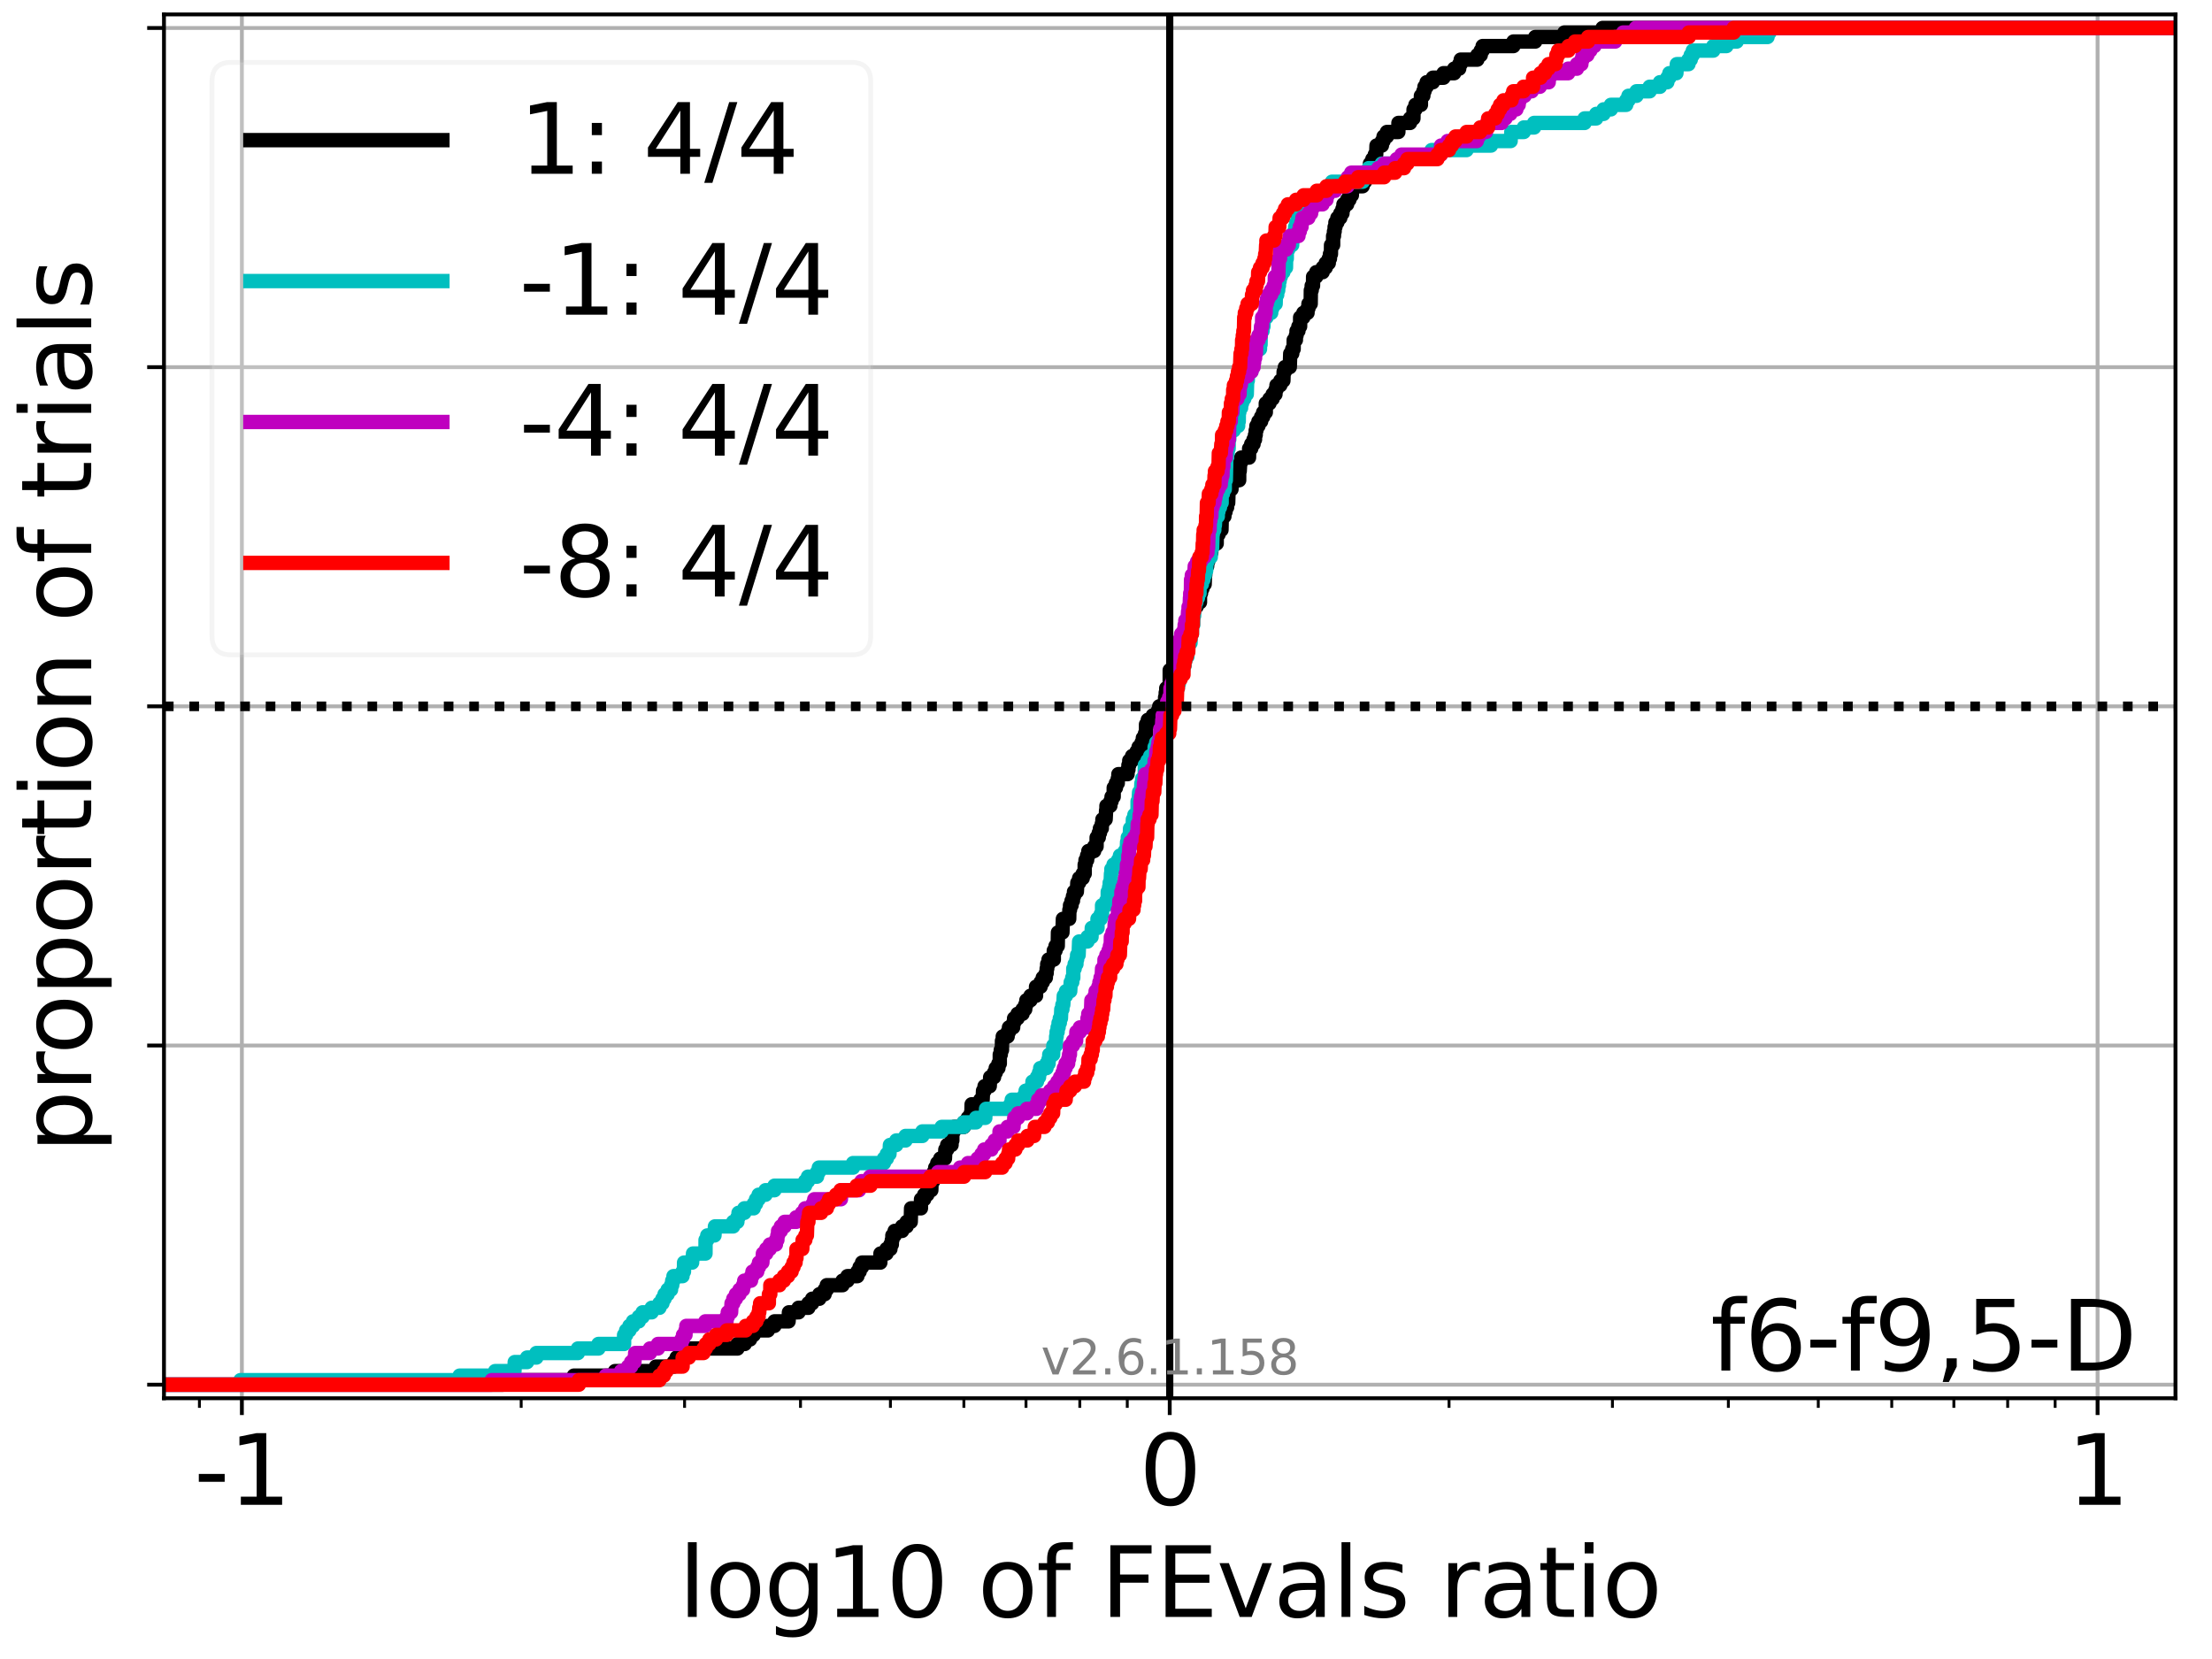 <?xml version="1.0" encoding="utf-8" standalone="no"?>
<!DOCTYPE svg PUBLIC "-//W3C//DTD SVG 1.1//EN"
  "http://www.w3.org/Graphics/SVG/1.1/DTD/svg11.dtd">
<svg xmlns:xlink="http://www.w3.org/1999/xlink" width="460.8pt" height="345.6pt" viewBox="0 0 460.8 345.6" xmlns="http://www.w3.org/2000/svg" version="1.1">
 <defs>
  <style type="text/css">*{stroke-linejoin: round; stroke-linecap: butt}</style>
 </defs>
 <g id="figure_1">
  <g id="patch_1">
   <path d="M 0 345.6 
L 460.8 345.6 
L 460.8 0 
L 0 0 
z
" style="fill: #ffffff"/>
  </g>
  <g id="axes_1">
   <g id="patch_2">
    <path d="M 34.16 291.28 
L 453.192 291.28 
L 453.192 3 
L 34.16 3 
z
" style="fill: #ffffff"/>
   </g>
   <g id="matplotlib.axis_1">
    <g id="xtick_1">
     <g id="line2d_1">
      <path d="M 50.386 291.28 
L 50.386 3 
" clip-path="url(#pa40007b4d2)" style="fill: none; stroke: #b0b0b0; stroke-width: 0.8; stroke-linecap: square"/>
     </g>
     <g id="line2d_2">
      <defs>
       <path id="mb01f1ac1a8" d="M 0 0 
L 0 3.5 
" style="stroke: #000000; stroke-width: 0.8"/>
      </defs>
      <g>
       <use xlink:href="#mb01f1ac1a8" x="50.386" y="291.28" style="stroke: #000000; stroke-width: 0.8"/>
      </g>
     </g>
     <g id="text_1">
      <!-- -1 -->
      <g transform="translate(40.415 313.477)scale(0.2 -0.2)">
       <defs>
        <path id="DejaVuSans-2d" d="M 313 2009 
L 1997 2009 
L 1997 1497 
L 313 1497 
L 313 2009 
z
" transform="scale(0.016)"/>
        <path id="DejaVuSans-31" d="M 794 531 
L 1825 531 
L 1825 4091 
L 703 3866 
L 703 4441 
L 1819 4666 
L 2450 4666 
L 2450 531 
L 3481 531 
L 3481 0 
L 794 0 
L 794 531 
z
" transform="scale(0.016)"/>
       </defs>
       <use xlink:href="#DejaVuSans-2d"/>
       <use xlink:href="#DejaVuSans-31" x="36.084"/>
      </g>
     </g>
    </g>
    <g id="xtick_2">
     <g id="line2d_3">
      <path d="M 243.676 291.28 
L 243.676 3 
" clip-path="url(#pa40007b4d2)" style="fill: none; stroke: #b0b0b0; stroke-width: 0.8; stroke-linecap: square"/>
     </g>
     <g id="line2d_4">
      <g>
       <use xlink:href="#mb01f1ac1a8" x="243.676" y="291.28" style="stroke: #000000; stroke-width: 0.8"/>
      </g>
     </g>
     <g id="text_2">
      <!-- 0 -->
      <g transform="translate(237.314 313.477)scale(0.2 -0.2)">
       <defs>
        <path id="DejaVuSans-30" d="M 2034 4250 
Q 1547 4250 1301 3770 
Q 1056 3291 1056 2328 
Q 1056 1369 1301 889 
Q 1547 409 2034 409 
Q 2525 409 2770 889 
Q 3016 1369 3016 2328 
Q 3016 3291 2770 3770 
Q 2525 4250 2034 4250 
z
M 2034 4750 
Q 2819 4750 3233 4129 
Q 3647 3509 3647 2328 
Q 3647 1150 3233 529 
Q 2819 -91 2034 -91 
Q 1250 -91 836 529 
Q 422 1150 422 2328 
Q 422 3509 836 4129 
Q 1250 4750 2034 4750 
z
" transform="scale(0.016)"/>
       </defs>
       <use xlink:href="#DejaVuSans-30"/>
      </g>
     </g>
    </g>
    <g id="xtick_3">
     <g id="line2d_5">
      <path d="M 436.966 291.28 
L 436.966 3 
" clip-path="url(#pa40007b4d2)" style="fill: none; stroke: #b0b0b0; stroke-width: 0.8; stroke-linecap: square"/>
     </g>
     <g id="line2d_6">
      <g>
       <use xlink:href="#mb01f1ac1a8" x="436.966" y="291.28" style="stroke: #000000; stroke-width: 0.8"/>
      </g>
     </g>
     <g id="text_3">
      <!-- 1 -->
      <g transform="translate(430.604 313.477)scale(0.2 -0.2)">
       <use xlink:href="#DejaVuSans-31"/>
      </g>
     </g>
    </g>
    <g id="xtick_4">
     <g id="line2d_7">
      <defs>
       <path id="m7e9d682152" d="M 0 0 
L 0 2 
" style="stroke: #000000; stroke-width: 0.6"/>
      </defs>
      <g>
       <use xlink:href="#m7e9d682152" x="41.541" y="291.28" style="stroke: #000000; stroke-width: 0.6"/>
      </g>
     </g>
    </g>
    <g id="xtick_5">
     <g id="line2d_8">
      <g>
       <use xlink:href="#m7e9d682152" x="108.572" y="291.28" style="stroke: #000000; stroke-width: 0.6"/>
      </g>
     </g>
    </g>
    <g id="xtick_6">
     <g id="line2d_9">
      <g>
       <use xlink:href="#m7e9d682152" x="142.609" y="291.28" style="stroke: #000000; stroke-width: 0.6"/>
      </g>
     </g>
    </g>
    <g id="xtick_7">
     <g id="line2d_10">
      <g>
       <use xlink:href="#m7e9d682152" x="166.758" y="291.28" style="stroke: #000000; stroke-width: 0.6"/>
      </g>
     </g>
    </g>
    <g id="xtick_8">
     <g id="line2d_11">
      <g>
       <use xlink:href="#m7e9d682152" x="185.49" y="291.28" style="stroke: #000000; stroke-width: 0.6"/>
      </g>
     </g>
    </g>
    <g id="xtick_9">
     <g id="line2d_12">
      <g>
       <use xlink:href="#m7e9d682152" x="200.795" y="291.28" style="stroke: #000000; stroke-width: 0.6"/>
      </g>
     </g>
    </g>
    <g id="xtick_10">
     <g id="line2d_13">
      <g>
       <use xlink:href="#m7e9d682152" x="213.735" y="291.28" style="stroke: #000000; stroke-width: 0.6"/>
      </g>
     </g>
    </g>
    <g id="xtick_11">
     <g id="line2d_14">
      <g>
       <use xlink:href="#m7e9d682152" x="224.944" y="291.28" style="stroke: #000000; stroke-width: 0.6"/>
      </g>
     </g>
    </g>
    <g id="xtick_12">
     <g id="line2d_15">
      <g>
       <use xlink:href="#m7e9d682152" x="234.832" y="291.28" style="stroke: #000000; stroke-width: 0.6"/>
      </g>
     </g>
    </g>
    <g id="xtick_13">
     <g id="line2d_16">
      <g>
       <use xlink:href="#m7e9d682152" x="301.862" y="291.28" style="stroke: #000000; stroke-width: 0.6"/>
      </g>
     </g>
    </g>
    <g id="xtick_14">
     <g id="line2d_17">
      <g>
       <use xlink:href="#m7e9d682152" x="335.899" y="291.28" style="stroke: #000000; stroke-width: 0.6"/>
      </g>
     </g>
    </g>
    <g id="xtick_15">
     <g id="line2d_18">
      <g>
       <use xlink:href="#m7e9d682152" x="360.048" y="291.28" style="stroke: #000000; stroke-width: 0.6"/>
      </g>
     </g>
    </g>
    <g id="xtick_16">
     <g id="line2d_19">
      <g>
       <use xlink:href="#m7e9d682152" x="378.78" y="291.28" style="stroke: #000000; stroke-width: 0.6"/>
      </g>
     </g>
    </g>
    <g id="xtick_17">
     <g id="line2d_20">
      <g>
       <use xlink:href="#m7e9d682152" x="394.085" y="291.28" style="stroke: #000000; stroke-width: 0.6"/>
      </g>
     </g>
    </g>
    <g id="xtick_18">
     <g id="line2d_21">
      <g>
       <use xlink:href="#m7e9d682152" x="407.025" y="291.28" style="stroke: #000000; stroke-width: 0.6"/>
      </g>
     </g>
    </g>
    <g id="xtick_19">
     <g id="line2d_22">
      <g>
       <use xlink:href="#m7e9d682152" x="418.235" y="291.28" style="stroke: #000000; stroke-width: 0.6"/>
      </g>
     </g>
    </g>
    <g id="xtick_20">
     <g id="line2d_23">
      <g>
       <use xlink:href="#m7e9d682152" x="428.122" y="291.28" style="stroke: #000000; stroke-width: 0.6"/>
      </g>
     </g>
    </g>
    <g id="text_4">
     <!-- log10 of FEvals ratio -->
     <g transform="translate(141.371 336.833)scale(0.2 -0.2)">
      <defs>
       <path id="DejaVuSans-6c" d="M 603 4863 
L 1178 4863 
L 1178 0 
L 603 0 
L 603 4863 
z
" transform="scale(0.016)"/>
       <path id="DejaVuSans-6f" d="M 1959 3097 
Q 1497 3097 1228 2736 
Q 959 2375 959 1747 
Q 959 1119 1226 758 
Q 1494 397 1959 397 
Q 2419 397 2687 759 
Q 2956 1122 2956 1747 
Q 2956 2369 2687 2733 
Q 2419 3097 1959 3097 
z
M 1959 3584 
Q 2709 3584 3137 3096 
Q 3566 2609 3566 1747 
Q 3566 888 3137 398 
Q 2709 -91 1959 -91 
Q 1206 -91 779 398 
Q 353 888 353 1747 
Q 353 2609 779 3096 
Q 1206 3584 1959 3584 
z
" transform="scale(0.016)"/>
       <path id="DejaVuSans-67" d="M 2906 1791 
Q 2906 2416 2648 2759 
Q 2391 3103 1925 3103 
Q 1463 3103 1205 2759 
Q 947 2416 947 1791 
Q 947 1169 1205 825 
Q 1463 481 1925 481 
Q 2391 481 2648 825 
Q 2906 1169 2906 1791 
z
M 3481 434 
Q 3481 -459 3084 -895 
Q 2688 -1331 1869 -1331 
Q 1566 -1331 1297 -1286 
Q 1028 -1241 775 -1147 
L 775 -588 
Q 1028 -725 1275 -790 
Q 1522 -856 1778 -856 
Q 2344 -856 2625 -561 
Q 2906 -266 2906 331 
L 2906 616 
Q 2728 306 2450 153 
Q 2172 0 1784 0 
Q 1141 0 747 490 
Q 353 981 353 1791 
Q 353 2603 747 3093 
Q 1141 3584 1784 3584 
Q 2172 3584 2450 3431 
Q 2728 3278 2906 2969 
L 2906 3500 
L 3481 3500 
L 3481 434 
z
" transform="scale(0.016)"/>
       <path id="DejaVuSans-20" transform="scale(0.016)"/>
       <path id="DejaVuSans-66" d="M 2375 4863 
L 2375 4384 
L 1825 4384 
Q 1516 4384 1395 4259 
Q 1275 4134 1275 3809 
L 1275 3500 
L 2222 3500 
L 2222 3053 
L 1275 3053 
L 1275 0 
L 697 0 
L 697 3053 
L 147 3053 
L 147 3500 
L 697 3500 
L 697 3744 
Q 697 4328 969 4595 
Q 1241 4863 1831 4863 
L 2375 4863 
z
" transform="scale(0.016)"/>
       <path id="DejaVuSans-46" d="M 628 4666 
L 3309 4666 
L 3309 4134 
L 1259 4134 
L 1259 2759 
L 3109 2759 
L 3109 2228 
L 1259 2228 
L 1259 0 
L 628 0 
L 628 4666 
z
" transform="scale(0.016)"/>
       <path id="DejaVuSans-45" d="M 628 4666 
L 3578 4666 
L 3578 4134 
L 1259 4134 
L 1259 2753 
L 3481 2753 
L 3481 2222 
L 1259 2222 
L 1259 531 
L 3634 531 
L 3634 0 
L 628 0 
L 628 4666 
z
" transform="scale(0.016)"/>
       <path id="DejaVuSans-76" d="M 191 3500 
L 800 3500 
L 1894 563 
L 2988 3500 
L 3597 3500 
L 2284 0 
L 1503 0 
L 191 3500 
z
" transform="scale(0.016)"/>
       <path id="DejaVuSans-61" d="M 2194 1759 
Q 1497 1759 1228 1600 
Q 959 1441 959 1056 
Q 959 750 1161 570 
Q 1363 391 1709 391 
Q 2188 391 2477 730 
Q 2766 1069 2766 1631 
L 2766 1759 
L 2194 1759 
z
M 3341 1997 
L 3341 0 
L 2766 0 
L 2766 531 
Q 2569 213 2275 61 
Q 1981 -91 1556 -91 
Q 1019 -91 701 211 
Q 384 513 384 1019 
Q 384 1609 779 1909 
Q 1175 2209 1959 2209 
L 2766 2209 
L 2766 2266 
Q 2766 2663 2505 2880 
Q 2244 3097 1772 3097 
Q 1472 3097 1187 3025 
Q 903 2953 641 2809 
L 641 3341 
Q 956 3463 1253 3523 
Q 1550 3584 1831 3584 
Q 2591 3584 2966 3190 
Q 3341 2797 3341 1997 
z
" transform="scale(0.016)"/>
       <path id="DejaVuSans-73" d="M 2834 3397 
L 2834 2853 
Q 2591 2978 2328 3040 
Q 2066 3103 1784 3103 
Q 1356 3103 1142 2972 
Q 928 2841 928 2578 
Q 928 2378 1081 2264 
Q 1234 2150 1697 2047 
L 1894 2003 
Q 2506 1872 2764 1633 
Q 3022 1394 3022 966 
Q 3022 478 2636 193 
Q 2250 -91 1575 -91 
Q 1294 -91 989 -36 
Q 684 19 347 128 
L 347 722 
Q 666 556 975 473 
Q 1284 391 1588 391 
Q 1994 391 2212 530 
Q 2431 669 2431 922 
Q 2431 1156 2273 1281 
Q 2116 1406 1581 1522 
L 1381 1569 
Q 847 1681 609 1914 
Q 372 2147 372 2553 
Q 372 3047 722 3315 
Q 1072 3584 1716 3584 
Q 2034 3584 2315 3537 
Q 2597 3491 2834 3397 
z
" transform="scale(0.016)"/>
       <path id="DejaVuSans-72" d="M 2631 2963 
Q 2534 3019 2420 3045 
Q 2306 3072 2169 3072 
Q 1681 3072 1420 2755 
Q 1159 2438 1159 1844 
L 1159 0 
L 581 0 
L 581 3500 
L 1159 3500 
L 1159 2956 
Q 1341 3275 1631 3429 
Q 1922 3584 2338 3584 
Q 2397 3584 2469 3576 
Q 2541 3569 2628 3553 
L 2631 2963 
z
" transform="scale(0.016)"/>
       <path id="DejaVuSans-74" d="M 1172 4494 
L 1172 3500 
L 2356 3500 
L 2356 3053 
L 1172 3053 
L 1172 1153 
Q 1172 725 1289 603 
Q 1406 481 1766 481 
L 2356 481 
L 2356 0 
L 1766 0 
Q 1100 0 847 248 
Q 594 497 594 1153 
L 594 3053 
L 172 3053 
L 172 3500 
L 594 3500 
L 594 4494 
L 1172 4494 
z
" transform="scale(0.016)"/>
       <path id="DejaVuSans-69" d="M 603 3500 
L 1178 3500 
L 1178 0 
L 603 0 
L 603 3500 
z
M 603 4863 
L 1178 4863 
L 1178 4134 
L 603 4134 
L 603 4863 
z
" transform="scale(0.016)"/>
      </defs>
      <use xlink:href="#DejaVuSans-6c"/>
      <use xlink:href="#DejaVuSans-6f" x="27.783"/>
      <use xlink:href="#DejaVuSans-67" x="88.965"/>
      <use xlink:href="#DejaVuSans-31" x="152.441"/>
      <use xlink:href="#DejaVuSans-30" x="216.064"/>
      <use xlink:href="#DejaVuSans-20" x="279.688"/>
      <use xlink:href="#DejaVuSans-6f" x="311.475"/>
      <use xlink:href="#DejaVuSans-66" x="372.656"/>
      <use xlink:href="#DejaVuSans-20" x="407.861"/>
      <use xlink:href="#DejaVuSans-46" x="439.648"/>
      <use xlink:href="#DejaVuSans-45" x="497.168"/>
      <use xlink:href="#DejaVuSans-76" x="560.352"/>
      <use xlink:href="#DejaVuSans-61" x="619.531"/>
      <use xlink:href="#DejaVuSans-6c" x="680.811"/>
      <use xlink:href="#DejaVuSans-73" x="708.594"/>
      <use xlink:href="#DejaVuSans-20" x="760.693"/>
      <use xlink:href="#DejaVuSans-72" x="792.48"/>
      <use xlink:href="#DejaVuSans-61" x="833.594"/>
      <use xlink:href="#DejaVuSans-74" x="894.873"/>
      <use xlink:href="#DejaVuSans-69" x="934.082"/>
      <use xlink:href="#DejaVuSans-6f" x="961.865"/>
     </g>
    </g>
   </g>
   <g id="matplotlib.axis_2">
    <g id="ytick_1">
     <g id="line2d_24">
      <path d="M 34.16 288.454 
L 453.192 288.454 
" clip-path="url(#pa40007b4d2)" style="fill: none; stroke: #b0b0b0; stroke-width: 0.8; stroke-linecap: square"/>
     </g>
     <g id="line2d_25">
      <defs>
       <path id="mb0e0cffa7d" d="M 0 0 
L -3.5 0 
" style="stroke: #000000; stroke-width: 0.8"/>
      </defs>
      <g>
       <use xlink:href="#mb0e0cffa7d" x="34.16" y="288.454" style="stroke: #000000; stroke-width: 0.8"/>
      </g>
     </g>
    </g>
    <g id="ytick_2">
     <g id="line2d_26">
      <path d="M 34.16 217.797 
L 453.192 217.797 
" clip-path="url(#pa40007b4d2)" style="fill: none; stroke: #b0b0b0; stroke-width: 0.8; stroke-linecap: square"/>
     </g>
     <g id="line2d_27">
      <g>
       <use xlink:href="#mb0e0cffa7d" x="34.16" y="217.797" style="stroke: #000000; stroke-width: 0.8"/>
      </g>
     </g>
    </g>
    <g id="ytick_3">
     <g id="line2d_28">
      <path d="M 34.16 147.14 
L 453.192 147.14 
" clip-path="url(#pa40007b4d2)" style="fill: none; stroke: #b0b0b0; stroke-width: 0.8; stroke-linecap: square"/>
     </g>
     <g id="line2d_29">
      <g>
       <use xlink:href="#mb0e0cffa7d" x="34.16" y="147.14" style="stroke: #000000; stroke-width: 0.8"/>
      </g>
     </g>
    </g>
    <g id="ytick_4">
     <g id="line2d_30">
      <path d="M 34.16 76.483 
L 453.192 76.483 
" clip-path="url(#pa40007b4d2)" style="fill: none; stroke: #b0b0b0; stroke-width: 0.8; stroke-linecap: square"/>
     </g>
     <g id="line2d_31">
      <g>
       <use xlink:href="#mb0e0cffa7d" x="34.16" y="76.483" style="stroke: #000000; stroke-width: 0.8"/>
      </g>
     </g>
    </g>
    <g id="ytick_5">
     <g id="line2d_32">
      <path d="M 34.16 5.826 
L 453.192 5.826 
" clip-path="url(#pa40007b4d2)" style="fill: none; stroke: #b0b0b0; stroke-width: 0.8; stroke-linecap: square"/>
     </g>
     <g id="line2d_33">
      <g>
       <use xlink:href="#mb0e0cffa7d" x="34.16" y="5.826" style="stroke: #000000; stroke-width: 0.8"/>
      </g>
     </g>
    </g>
    <g id="text_5">
     <!-- proportion of trials -->
     <g transform="translate(19.001 240.146)rotate(-90)scale(0.2 -0.2)">
      <defs>
       <path id="DejaVuSans-70" d="M 1159 525 
L 1159 -1331 
L 581 -1331 
L 581 3500 
L 1159 3500 
L 1159 2969 
Q 1341 3281 1617 3432 
Q 1894 3584 2278 3584 
Q 2916 3584 3314 3078 
Q 3713 2572 3713 1747 
Q 3713 922 3314 415 
Q 2916 -91 2278 -91 
Q 1894 -91 1617 61 
Q 1341 213 1159 525 
z
M 3116 1747 
Q 3116 2381 2855 2742 
Q 2594 3103 2138 3103 
Q 1681 3103 1420 2742 
Q 1159 2381 1159 1747 
Q 1159 1113 1420 752 
Q 1681 391 2138 391 
Q 2594 391 2855 752 
Q 3116 1113 3116 1747 
z
" transform="scale(0.016)"/>
       <path id="DejaVuSans-6e" d="M 3513 2113 
L 3513 0 
L 2938 0 
L 2938 2094 
Q 2938 2591 2744 2837 
Q 2550 3084 2163 3084 
Q 1697 3084 1428 2787 
Q 1159 2491 1159 1978 
L 1159 0 
L 581 0 
L 581 3500 
L 1159 3500 
L 1159 2956 
Q 1366 3272 1645 3428 
Q 1925 3584 2291 3584 
Q 2894 3584 3203 3211 
Q 3513 2838 3513 2113 
z
" transform="scale(0.016)"/>
      </defs>
      <use xlink:href="#DejaVuSans-70"/>
      <use xlink:href="#DejaVuSans-72" x="63.477"/>
      <use xlink:href="#DejaVuSans-6f" x="102.34"/>
      <use xlink:href="#DejaVuSans-70" x="163.521"/>
      <use xlink:href="#DejaVuSans-6f" x="226.998"/>
      <use xlink:href="#DejaVuSans-72" x="288.18"/>
      <use xlink:href="#DejaVuSans-74" x="329.293"/>
      <use xlink:href="#DejaVuSans-69" x="368.502"/>
      <use xlink:href="#DejaVuSans-6f" x="396.285"/>
      <use xlink:href="#DejaVuSans-6e" x="457.467"/>
      <use xlink:href="#DejaVuSans-20" x="520.846"/>
      <use xlink:href="#DejaVuSans-6f" x="552.633"/>
      <use xlink:href="#DejaVuSans-66" x="613.814"/>
      <use xlink:href="#DejaVuSans-20" x="649.02"/>
      <use xlink:href="#DejaVuSans-74" x="680.807"/>
      <use xlink:href="#DejaVuSans-72" x="720.016"/>
      <use xlink:href="#DejaVuSans-69" x="761.129"/>
      <use xlink:href="#DejaVuSans-61" x="788.912"/>
      <use xlink:href="#DejaVuSans-6c" x="850.191"/>
      <use xlink:href="#DejaVuSans-73" x="877.975"/>
     </g>
    </g>
   </g>
   <g id="line2d_34">
    <path d="M 34.16 288.454 
L 104.784 288.454 
L 104.784 287.512 
L 119.549 287.512 
L 119.549 286.57 
L 128.115 286.57 
L 128.115 285.627 
L 136.64 285.627 
L 136.64 284.685 
L 140.378 284.685 
L 140.378 283.743 
L 140.946 283.743 
L 140.946 282.801 
L 142.88 282.801 
L 142.88 281.859 
L 143.019 281.859 
L 143.019 280.917 
L 153.634 280.917 
L 153.634 279.975 
L 155.144 279.975 
L 155.144 279.033 
L 156.251 279.033 
L 156.251 278.091 
L 157.014 278.091 
L 157.014 277.149 
L 159.971 277.149 
L 159.971 276.207 
L 161.34 276.207 
L 161.34 275.264 
L 164.277 275.264 
L 164.351 273.38 
L 166.35 273.38 
L 166.35 272.438 
L 168.399 272.438 
L 168.399 271.496 
L 169.191 271.496 
L 169.191 270.554 
L 170.677 270.554 
L 170.677 269.612 
L 171.78 269.612 
L 171.78 268.67 
L 172.235 268.67 
L 172.235 267.728 
L 175.512 267.728 
L 175.512 266.786 
L 176.54 266.786 
L 176.54 265.844 
L 178.613 265.844 
L 178.613 264.901 
L 179.079 264.901 
L 179.079 263.959 
L 179.582 263.959 
L 179.582 263.017 
L 183.387 263.017 
L 183.417 261.133 
L 184.671 261.133 
L 184.671 260.191 
L 185.49 260.191 
L 185.49 259.249 
L 185.786 259.249 
L 185.786 258.307 
L 185.898 258.307 
L 185.898 257.365 
L 186.375 257.365 
L 186.375 256.423 
L 187.923 256.423 
L 187.923 255.481 
L 188.871 255.481 
L 188.871 254.538 
L 189.723 254.538 
L 189.796 251.712 
L 191.845 251.712 
L 191.868 249.828 
L 192.522 249.828 
L 192.522 248.886 
L 193.176 248.886 
L 193.176 247.944 
L 194.008 247.944 
L 194.063 246.06 
L 194.416 246.06 
L 194.516 244.175 
L 194.827 244.175 
L 194.827 243.233 
L 195.249 243.233 
L 195.249 242.291 
L 195.876 242.291 
L 195.876 241.349 
L 196.847 241.349 
L 196.935 239.465 
L 197.311 239.465 
L 197.311 238.523 
L 198.223 238.523 
L 198.223 237.581 
L 198.388 237.581 
L 198.388 235.697 
L 198.722 235.697 
L 198.722 234.755 
L 200.795 234.755 
L 200.795 233.812 
L 201.614 233.812 
L 201.614 232.87 
L 202.223 232.87 
L 202.223 231.928 
L 202.362 231.928 
L 202.409 230.044 
L 204.222 230.044 
L 204.222 229.102 
L 204.7 229.102 
L 204.786 227.218 
L 205.101 227.218 
L 205.101 226.276 
L 206.18 226.276 
L 206.271 224.392 
L 207.079 224.392 
L 207.079 223.449 
L 207.43 223.449 
L 207.43 222.507 
L 207.985 222.507 
L 207.985 221.565 
L 208.274 221.565 
L 208.274 219.681 
L 208.481 219.681 
L 208.481 218.739 
L 208.727 218.739 
L 208.727 216.855 
L 208.894 216.855 
L 208.894 215.913 
L 209.911 215.913 
L 209.911 214.971 
L 210.19 214.971 
L 210.19 214.028 
L 211.06 214.028 
L 211.06 213.086 
L 211.254 213.086 
L 211.254 212.144 
L 211.979 212.144 
L 211.979 211.202 
L 213.008 211.202 
L 213.008 210.26 
L 213.571 210.26 
L 213.571 209.318 
L 213.811 209.318 
L 213.811 208.376 
L 214.673 208.376 
L 214.673 207.434 
L 215.825 207.434 
L 215.825 205.55 
L 216.774 205.55 
L 216.774 204.608 
L 217.227 204.608 
L 217.227 203.665 
L 217.864 203.665 
L 217.864 202.723 
L 218.041 202.723 
L 218.041 201.781 
L 218.157 201.781 
L 218.157 200.839 
L 218.429 200.839 
L 218.429 199.897 
L 219.527 199.897 
L 219.527 198.013 
L 219.889 198.013 
L 219.889 197.071 
L 220.346 197.071 
L 220.391 194.245 
L 221.324 194.245 
L 221.422 191.418 
L 222.735 191.418 
L 222.773 189.534 
L 222.907 189.534 
L 222.907 188.592 
L 223.225 188.592 
L 223.225 187.65 
L 223.517 187.65 
L 223.517 186.708 
L 223.736 186.708 
L 223.736 185.766 
L 224.325 185.766 
L 224.431 183.882 
L 224.808 183.882 
L 224.808 182.939 
L 225.553 182.939 
L 225.553 181.997 
L 225.962 181.997 
L 225.962 180.113 
L 226.135 180.113 
L 226.135 179.171 
L 226.466 179.171 
L 226.466 178.229 
L 226.724 178.229 
L 226.724 177.287 
L 227.928 177.287 
L 227.928 176.345 
L 228.43 176.345 
L 228.453 174.461 
L 228.891 174.461 
L 228.891 173.519 
L 229.139 173.519 
L 229.139 172.576 
L 229.521 172.576 
L 229.521 171.634 
L 229.653 171.634 
L 229.653 170.692 
L 230.323 170.692 
L 230.421 168.808 
L 230.496 168.808 
L 230.496 167.866 
L 231.309 167.866 
L 231.309 166.924 
L 231.559 166.924 
L 231.559 165.982 
L 231.998 165.982 
L 232.012 164.098 
L 232.467 164.098 
L 232.467 163.156 
L 232.848 163.156 
L 232.848 162.213 
L 232.978 162.213 
L 232.978 161.271 
L 234.889 161.271 
L 234.889 160.329 
L 235.073 160.329 
L 235.073 159.387 
L 235.246 159.387 
L 235.246 158.445 
L 235.835 158.445 
L 235.835 157.503 
L 236.773 157.503 
L 236.773 156.561 
L 237.196 156.561 
L 237.196 155.619 
L 237.817 155.619 
L 237.817 154.677 
L 238.078 154.677 
L 238.078 153.735 
L 238.53 153.735 
L 238.53 152.793 
L 238.737 152.793 
L 238.737 150.908 
L 239.11 150.908 
L 239.11 149.966 
L 240.153 149.966 
L 240.153 149.024 
L 241.195 149.024 
L 241.195 148.082 
L 241.495 148.082 
L 241.495 147.14 
L 242.583 147.14 
L 242.583 146.198 
L 242.711 146.198 
L 242.711 145.256 
L 242.841 145.256 
L 242.841 144.314 
L 242.955 144.314 
L 242.955 143.372 
L 243.676 143.372 
L 243.676 139.603 
L 244.39 139.603 
L 244.39 138.661 
L 245.322 138.661 
L 245.322 137.719 
L 245.628 137.719 
L 245.628 136.777 
L 245.801 136.777 
L 245.801 135.835 
L 246.308 135.835 
L 246.308 134.893 
L 247.057 134.893 
L 247.057 133.951 
L 247.428 133.951 
L 247.428 133.009 
L 247.848 133.009 
L 247.874 130.182 
L 248.072 130.182 
L 248.072 129.24 
L 248.444 129.24 
L 248.525 127.356 
L 248.689 127.356 
L 248.689 126.414 
L 249.243 126.414 
L 249.243 125.472 
L 249.975 125.472 
L 249.975 123.588 
L 250.194 123.588 
L 250.194 122.646 
L 250.479 122.646 
L 250.479 121.704 
L 250.95 121.704 
L 251.018 119.819 
L 251.072 119.819 
L 251.088 117.935 
L 251.47 117.935 
L 251.47 116.993 
L 251.677 116.993 
L 251.677 116.051 
L 251.823 116.051 
L 251.823 115.109 
L 252.328 115.109 
L 252.328 114.167 
L 252.466 114.167 
L 252.466 113.225 
L 253.458 113.225 
L 253.458 111.341 
L 253.84 111.341 
L 253.84 110.398 
L 254.453 110.398 
L 254.523 107.572 
L 255.064 107.572 
L 255.064 106.63 
L 255.3 106.63 
L 255.3 105.688 
L 255.623 105.688 
L 255.623 104.746 
L 255.852 104.746 
L 255.94 101.92 
L 256.54 101.92 
L 256.54 100.978 
L 256.735 100.978 
L 256.735 100.035 
L 258.14 100.035 
L 258.146 98.151 
L 258.254 98.151 
L 258.355 96.267 
L 258.568 96.267 
L 258.568 95.325 
L 260.189 95.325 
L 260.219 93.441 
L 260.653 93.441 
L 260.653 92.499 
L 261.134 92.499 
L 261.134 91.557 
L 261.44 91.557 
L 261.44 90.615 
L 261.587 90.615 
L 261.587 89.672 
L 261.734 89.672 
L 261.734 88.73 
L 262.149 88.73 
L 262.149 87.788 
L 262.712 87.788 
L 262.712 86.846 
L 263.135 86.846 
L 263.135 85.904 
L 263.689 85.904 
L 263.689 84.02 
L 264.458 84.02 
L 264.458 83.078 
L 265.111 83.078 
L 265.111 82.136 
L 265.7 82.136 
L 265.7 81.194 
L 265.918 81.194 
L 265.918 80.252 
L 266.714 80.252 
L 266.714 79.309 
L 267.353 79.309 
L 267.409 77.425 
L 267.664 77.425 
L 267.664 76.483 
L 268.685 76.483 
L 268.779 73.657 
L 269.195 73.657 
L 269.195 72.715 
L 269.488 72.715 
L 269.501 70.831 
L 269.954 70.831 
L 269.954 69.888 
L 270.094 69.888 
L 270.094 68.946 
L 270.484 68.946 
L 270.484 68.004 
L 270.836 68.004 
L 270.845 66.12 
L 271.51 66.12 
L 271.51 65.178 
L 272.381 65.178 
L 272.381 64.236 
L 272.576 64.236 
L 272.576 63.294 
L 273.041 63.294 
L 273.074 60.468 
L 273.251 60.468 
L 273.251 59.525 
L 273.526 59.525 
L 273.545 57.641 
L 274.196 57.641 
L 274.196 56.699 
L 275.532 56.699 
L 275.532 55.757 
L 276.172 55.757 
L 276.172 54.815 
L 276.805 54.815 
L 276.805 53.873 
L 277.052 53.873 
L 277.052 52.931 
L 277.258 52.931 
L 277.281 51.047 
L 277.713 51.047 
L 277.713 49.162 
L 277.891 49.162 
L 277.891 48.22 
L 278.027 48.22 
L 278.027 47.278 
L 278.194 47.278 
L 278.194 46.336 
L 278.599 46.336 
L 278.599 45.394 
L 279.204 45.394 
L 279.204 44.452 
L 279.656 44.452 
L 279.656 43.51 
L 279.865 43.51 
L 279.865 42.568 
L 280.624 42.568 
L 280.624 41.626 
L 281.102 41.626 
L 281.102 40.684 
L 281.618 40.684 
L 281.687 38.799 
L 283.855 38.799 
L 283.855 37.857 
L 284.356 37.857 
L 284.356 36.915 
L 285.191 36.915 
L 285.191 35.973 
L 285.385 35.973 
L 285.385 34.089 
L 285.89 34.089 
L 285.89 33.147 
L 286.404 33.147 
L 286.404 32.205 
L 286.686 32.205 
L 286.755 30.321 
L 287.877 30.321 
L 287.877 29.379 
L 288.22 29.379 
L 288.22 28.436 
L 288.922 28.436 
L 288.922 27.494 
L 291.304 27.494 
L 291.321 25.61 
L 293.732 25.61 
L 293.732 24.668 
L 294.441 24.668 
L 294.472 22.784 
L 294.863 22.784 
L 294.863 21.842 
L 296.003 21.842 
L 296.003 19.958 
L 296.507 19.958 
L 296.507 19.016 
L 296.745 19.016 
L 296.745 18.073 
L 297.197 18.073 
L 297.197 17.131 
L 298.494 17.131 
L 298.494 16.189 
L 300.71 16.189 
L 300.71 15.247 
L 302.932 15.247 
L 302.932 14.305 
L 303.974 14.305 
L 303.974 13.363 
L 304.296 13.363 
L 304.296 12.421 
L 307.755 12.421 
L 307.755 11.479 
L 308.464 11.479 
L 308.464 10.537 
L 308.862 10.537 
L 308.862 9.595 
L 315.276 9.595 
L 315.276 8.653 
L 319.815 8.653 
L 319.815 7.71 
L 325.894 7.71 
L 325.894 6.768 
L 333.839 6.768 
L 333.839 5.826 
L 453.192 5.826 
L 453.192 5.826 
" clip-path="url(#pa40007b4d2)" style="fill: none; stroke: #000000; stroke-width: 3; stroke-linecap: square"/>
   </g>
   <g id="line2d_35">
    <path clip-path="url(#pa40007b4d2)" style="fill: none; stroke: #000000; stroke-width: 3; stroke-linecap: square"/>
   </g>
   <g id="line2d_36">
    <path d="M 34.16 288.454 
L 50.088 288.454 
L 50.088 287.512 
L 95.747 287.512 
L 95.747 286.57 
L 103.148 286.57 
L 103.148 285.627 
L 107.173 285.627 
L 107.229 283.743 
L 109.801 283.743 
L 109.801 282.801 
L 111.737 282.801 
L 111.737 281.859 
L 120.396 281.859 
L 120.396 280.917 
L 124.666 280.917 
L 124.666 279.975 
L 130.009 279.975 
L 130.009 278.091 
L 130.436 278.091 
L 130.436 277.149 
L 131.12 277.149 
L 131.12 276.207 
L 131.868 276.207 
L 131.868 275.264 
L 133.067 275.264 
L 133.067 274.322 
L 133.864 274.322 
L 133.864 273.38 
L 135.759 273.38 
L 135.759 272.438 
L 137.367 272.438 
L 137.367 271.496 
L 137.997 271.496 
L 137.997 270.554 
L 138.444 270.554 
L 138.444 269.612 
L 139.083 269.612 
L 139.083 268.67 
L 139.789 268.67 
L 139.789 267.728 
L 140.036 267.728 
L 140.036 266.786 
L 140.298 266.786 
L 140.298 265.844 
L 142.178 265.844 
L 142.178 264.901 
L 142.484 264.901 
L 142.501 263.017 
L 144.183 263.017 
L 144.183 262.075 
L 144.369 262.075 
L 144.369 261.133 
L 146.965 261.133 
L 146.98 258.307 
L 147.334 258.307 
L 147.334 257.365 
L 148.839 257.365 
L 148.938 255.481 
L 152.73 255.481 
L 152.73 254.538 
L 153.609 254.538 
L 153.609 253.596 
L 153.849 253.596 
L 153.849 252.654 
L 155.067 252.654 
L 155.067 251.712 
L 157.007 251.712 
L 157.007 250.77 
L 157.494 250.77 
L 157.494 249.828 
L 158.036 249.828 
L 158.036 248.886 
L 159.472 248.886 
L 159.472 247.944 
L 161.34 247.944 
L 161.34 247.002 
L 167.718 247.002 
L 167.718 246.06 
L 168.32 246.06 
L 168.32 245.118 
L 170.205 245.118 
L 170.205 244.175 
L 170.58 244.175 
L 170.58 243.233 
L 177.706 243.233 
L 177.706 242.291 
L 184.135 242.291 
L 184.135 241.349 
L 184.743 241.349 
L 184.743 240.407 
L 185.292 240.407 
L 185.39 238.523 
L 186.708 238.523 
L 186.708 237.581 
L 188.643 237.581 
L 188.643 236.639 
L 192.143 236.639 
L 192.143 235.697 
L 196.168 235.697 
L 196.168 234.755 
L 200.747 234.755 
L 200.747 233.812 
L 203.32 233.812 
L 203.32 232.87 
L 205.255 232.87 
L 205.255 231.928 
L 205.412 231.928 
L 205.412 230.986 
L 210.46 230.986 
L 210.46 230.044 
L 210.771 230.044 
L 210.771 229.102 
L 213.378 229.102 
L 213.378 228.16 
L 213.661 228.16 
L 213.661 227.218 
L 214.903 227.218 
L 214.903 226.276 
L 215.08 226.276 
L 215.08 225.334 
L 216.01 225.334 
L 216.01 224.392 
L 216.45 224.392 
L 216.45 223.449 
L 216.695 223.449 
L 216.695 222.507 
L 218.003 222.507 
L 218.003 221.565 
L 218.435 221.565 
L 218.435 220.623 
L 218.582 220.623 
L 218.582 219.681 
L 219.39 219.681 
L 219.431 217.797 
L 219.967 217.797 
L 220.01 215.913 
L 220.116 215.913 
L 220.116 214.971 
L 220.322 214.971 
L 220.322 214.028 
L 220.517 214.028 
L 220.517 213.086 
L 220.778 213.086 
L 220.778 212.144 
L 221.008 212.144 
L 221.089 210.26 
L 221.315 210.26 
L 221.315 209.318 
L 221.498 209.318 
L 221.608 207.434 
L 222.063 207.434 
L 222.063 206.492 
L 222.943 206.492 
L 223.051 204.608 
L 223.366 204.608 
L 223.366 203.665 
L 223.584 203.665 
L 223.584 201.781 
L 223.871 201.781 
L 223.871 200.839 
L 224.24 200.839 
L 224.24 199.897 
L 224.38 199.897 
L 224.38 198.955 
L 224.694 198.955 
L 224.803 196.129 
L 226.553 196.129 
L 226.553 195.187 
L 227.383 195.187 
L 227.439 193.302 
L 228.631 193.302 
L 228.631 191.418 
L 229.293 191.418 
L 229.293 190.476 
L 229.58 190.476 
L 229.58 188.592 
L 230.444 188.592 
L 230.444 187.65 
L 230.755 187.65 
L 230.766 185.766 
L 231.05 185.766 
L 231.05 184.824 
L 231.173 184.824 
L 231.173 183.882 
L 231.36 183.882 
L 231.439 181.997 
L 231.515 181.997 
L 231.515 181.055 
L 231.973 181.055 
L 231.973 180.113 
L 232.913 180.113 
L 232.913 179.171 
L 233.307 179.171 
L 233.307 178.229 
L 234.33 178.229 
L 234.33 177.287 
L 234.72 177.287 
L 234.791 175.403 
L 234.942 175.403 
L 234.942 174.461 
L 235.33 174.461 
L 235.418 172.576 
L 235.963 172.576 
L 236.002 170.692 
L 236.317 170.692 
L 236.317 169.75 
L 236.969 169.75 
L 236.982 166.924 
L 237.186 166.924 
L 237.293 165.04 
L 237.701 165.04 
L 237.777 163.156 
L 237.933 163.156 
L 237.933 162.213 
L 238.45 162.213 
L 238.494 159.387 
L 239.054 159.387 
L 239.054 158.445 
L 239.607 158.445 
L 239.607 157.503 
L 240.483 157.503 
L 240.533 155.619 
L 240.852 155.619 
L 240.852 154.677 
L 241.551 154.677 
L 241.551 153.735 
L 242.072 153.735 
L 242.072 152.793 
L 242.296 152.793 
L 242.296 151.85 
L 242.475 151.85 
L 242.552 149.024 
L 242.645 149.024 
L 242.645 148.082 
L 242.772 148.082 
L 242.772 147.14 
L 243.94 147.14 
L 243.94 146.198 
L 244.079 146.198 
L 244.079 145.256 
L 244.422 145.256 
L 244.422 144.314 
L 245.071 144.314 
L 245.071 143.372 
L 245.368 143.372 
L 245.368 142.43 
L 245.577 142.43 
L 245.577 140.545 
L 246.225 140.545 
L 246.225 139.603 
L 246.489 139.603 
L 246.489 138.661 
L 246.778 138.661 
L 246.778 137.719 
L 246.921 137.719 
L 246.921 136.777 
L 247.355 136.777 
L 247.435 133.951 
L 248.007 133.951 
L 248.066 132.067 
L 248.294 132.067 
L 248.332 130.182 
L 248.569 130.182 
L 248.585 128.298 
L 248.751 128.298 
L 248.815 126.414 
L 248.908 126.414 
L 248.908 125.472 
L 249.203 125.472 
L 249.203 124.53 
L 249.56 124.53 
L 249.56 123.588 
L 249.885 123.588 
L 249.886 121.704 
L 250.368 121.704 
L 250.368 120.761 
L 250.698 120.761 
L 250.698 119.819 
L 250.995 119.819 
L 250.995 118.877 
L 251.264 118.877 
L 251.327 116.993 
L 251.554 116.993 
L 251.554 116.051 
L 252.22 116.051 
L 252.284 114.167 
L 252.502 114.167 
L 252.589 111.341 
L 252.642 111.341 
L 252.642 110.398 
L 252.963 110.398 
L 252.963 109.456 
L 253.077 109.456 
L 253.18 107.572 
L 253.69 107.572 
L 253.69 106.63 
L 253.81 106.63 
L 253.81 105.688 
L 254.142 105.688 
L 254.142 104.746 
L 254.489 104.746 
L 254.489 102.862 
L 254.754 102.862 
L 254.754 101.92 
L 255.141 101.92 
L 255.141 100.035 
L 255.363 100.035 
L 255.465 95.325 
L 255.603 95.325 
L 255.603 94.383 
L 255.746 94.383 
L 255.746 93.441 
L 255.949 93.441 
L 255.949 91.557 
L 256.074 91.557 
L 256.114 89.672 
L 257.013 89.672 
L 257.013 88.73 
L 257.928 88.73 
L 257.928 87.788 
L 258.054 87.788 
L 258.068 85.904 
L 258.171 85.904 
L 258.171 84.962 
L 258.54 84.962 
L 258.54 84.02 
L 258.739 84.02 
L 258.739 83.078 
L 259.2 83.078 
L 259.2 82.136 
L 259.722 82.136 
L 259.809 79.309 
L 259.937 79.309 
L 259.969 77.425 
L 260.686 77.425 
L 260.686 76.483 
L 260.924 76.483 
L 260.943 73.657 
L 261.051 73.657 
L 261.051 72.715 
L 262.477 72.715 
L 262.477 71.773 
L 262.594 71.773 
L 262.63 68.946 
L 263.005 68.946 
L 263.005 68.004 
L 263.196 68.004 
L 263.258 66.12 
L 263.847 66.12 
L 263.847 65.178 
L 264.811 65.178 
L 264.811 64.236 
L 265.055 64.236 
L 265.055 63.294 
L 265.738 63.294 
L 265.792 61.41 
L 266.062 61.41 
L 266.062 60.468 
L 266.273 60.468 
L 266.273 59.525 
L 266.423 59.525 
L 266.423 58.583 
L 266.569 58.583 
L 266.569 57.641 
L 266.816 57.641 
L 266.816 56.699 
L 267.345 56.699 
L 267.345 55.757 
L 267.892 55.757 
L 267.916 53.873 
L 268.058 53.873 
L 268.058 51.989 
L 268.37 51.989 
L 268.37 51.047 
L 269.176 51.047 
L 269.242 49.162 
L 269.613 49.162 
L 269.613 48.22 
L 269.796 48.22 
L 269.796 47.278 
L 270.048 47.278 
L 270.048 46.336 
L 270.392 46.336 
L 270.392 44.452 
L 272.926 44.452 
L 272.926 42.568 
L 273.746 42.568 
L 273.746 41.626 
L 275.125 41.626 
L 275.125 40.684 
L 275.6 40.684 
L 275.6 39.742 
L 276.557 39.742 
L 276.557 38.799 
L 277.481 38.799 
L 277.481 37.857 
L 283.888 37.857 
L 283.888 36.915 
L 284.241 36.915 
L 284.241 35.973 
L 285.113 35.973 
L 285.113 35.031 
L 287.835 35.031 
L 287.835 34.089 
L 292.797 34.089 
L 292.797 33.147 
L 297.823 33.147 
L 297.823 32.205 
L 298.221 32.205 
L 298.221 31.263 
L 305.507 31.263 
L 305.507 30.321 
L 310.604 30.321 
L 310.604 29.379 
L 314.695 29.379 
L 314.695 28.436 
L 314.833 28.436 
L 314.833 27.494 
L 317.439 27.494 
L 317.439 26.552 
L 319.582 26.552 
L 319.582 25.61 
L 330.095 25.61 
L 330.095 24.668 
L 332.521 24.668 
L 332.521 23.726 
L 334.051 23.726 
L 334.051 22.784 
L 335.578 22.784 
L 335.578 21.842 
L 338.764 21.842 
L 338.764 20.9 
L 339.239 20.9 
L 339.239 19.958 
L 340.91 19.958 
L 340.91 19.016 
L 343.651 19.016 
L 343.651 18.073 
L 345.796 18.073 
L 345.796 17.131 
L 347.327 17.131 
L 347.327 16.189 
L 347.761 16.189 
L 347.761 15.247 
L 349.227 15.247 
L 349.314 13.363 
L 351.739 13.363 
L 351.739 12.421 
L 352.213 12.421 
L 352.213 11.479 
L 352.648 11.479 
L 352.648 10.537 
L 356.911 10.537 
L 356.911 9.595 
L 359.647 9.595 
L 359.647 8.653 
L 361.792 8.653 
L 361.792 7.71 
L 368.209 7.71 
L 368.209 6.768 
L 368.644 6.768 
L 368.644 5.826 
L 453.192 5.826 
L 453.192 5.826 
" clip-path="url(#pa40007b4d2)" style="fill: none; stroke: #00bfbf; stroke-width: 3; stroke-linecap: square"/>
   </g>
   <g id="line2d_37">
    <path clip-path="url(#pa40007b4d2)" style="fill: none; stroke: #00bfbf; stroke-width: 3; stroke-linecap: square"/>
   </g>
   <g id="line2d_38">
    <path d="M 34.16 288.454 
L 102.424 288.454 
L 102.424 287.512 
L 126.205 287.512 
L 126.205 286.57 
L 129.387 286.57 
L 129.387 285.627 
L 130.82 285.627 
L 130.82 284.685 
L 131.475 284.685 
L 131.475 283.743 
L 132.17 283.743 
L 132.17 282.801 
L 132.316 282.801 
L 132.316 281.859 
L 135.393 281.859 
L 135.393 280.917 
L 137.064 280.917 
L 137.064 279.975 
L 141.954 279.975 
L 141.954 279.033 
L 142.284 279.033 
L 142.284 278.091 
L 142.802 278.091 
L 142.802 277.149 
L 142.978 277.149 
L 142.978 276.207 
L 146.935 276.207 
L 146.935 275.264 
L 151.347 275.264 
L 151.347 274.322 
L 151.608 274.322 
L 151.608 273.38 
L 152.303 273.38 
L 152.393 271.496 
L 152.763 271.496 
L 152.763 270.554 
L 153.306 270.554 
L 153.306 269.612 
L 154.049 269.612 
L 154.049 268.67 
L 154.787 268.67 
L 154.787 267.728 
L 155.041 267.728 
L 155.041 266.786 
L 156.448 266.786 
L 156.448 265.844 
L 156.753 265.844 
L 156.753 264.901 
L 157.744 264.901 
L 157.744 263.959 
L 158.11 263.959 
L 158.11 263.017 
L 158.818 263.017 
L 158.926 261.133 
L 159.626 261.133 
L 159.626 260.191 
L 160.363 260.191 
L 160.363 259.249 
L 161.631 259.249 
L 161.631 258.307 
L 161.944 258.307 
L 161.944 257.365 
L 162.088 257.365 
L 162.088 256.423 
L 162.668 256.423 
L 162.668 255.481 
L 163.44 255.481 
L 163.44 254.538 
L 165.85 254.538 
L 165.85 253.596 
L 167.068 253.596 
L 167.068 252.654 
L 167.724 252.654 
L 167.724 251.712 
L 169.293 251.712 
L 169.293 250.77 
L 169.627 250.77 
L 169.627 249.828 
L 175.174 249.828 
L 175.259 247.944 
L 178.952 247.944 
L 178.952 247.002 
L 179.459 247.002 
L 179.459 246.06 
L 181.245 246.06 
L 181.245 245.118 
L 195.413 245.118 
L 195.413 244.175 
L 199.985 244.175 
L 199.985 243.233 
L 201.657 243.233 
L 201.657 242.291 
L 203.646 242.291 
L 203.646 241.349 
L 204.454 241.349 
L 204.454 240.407 
L 205.027 240.407 
L 205.027 239.465 
L 206.52 239.465 
L 206.52 238.523 
L 207.215 238.523 
L 207.215 237.581 
L 208.209 237.581 
L 208.219 235.697 
L 209.89 235.697 
L 209.89 234.755 
L 211.137 234.755 
L 211.137 233.812 
L 211.286 233.812 
L 211.286 232.87 
L 212.078 232.87 
L 212.078 231.928 
L 213.921 231.928 
L 213.921 230.986 
L 215.94 230.986 
L 215.94 230.044 
L 216.268 230.044 
L 216.268 229.102 
L 216.999 229.102 
L 216.999 228.16 
L 218.777 228.16 
L 218.777 227.218 
L 219.585 227.218 
L 219.585 226.276 
L 220.279 226.276 
L 220.279 225.334 
L 220.841 225.334 
L 220.841 224.392 
L 221.346 224.392 
L 221.346 223.449 
L 221.624 223.449 
L 221.624 222.507 
L 221.98 222.507 
L 221.98 221.565 
L 222.513 221.565 
L 222.513 220.623 
L 222.703 220.623 
L 222.703 219.681 
L 222.887 219.681 
L 222.892 217.797 
L 223.519 217.797 
L 223.519 216.855 
L 224.174 216.855 
L 224.234 214.971 
L 224.956 214.971 
L 224.956 214.028 
L 226.518 214.028 
L 226.536 212.144 
L 226.708 212.144 
L 226.708 211.202 
L 227.26 211.202 
L 227.359 208.376 
L 228.033 208.376 
L 228.033 207.434 
L 228.236 207.434 
L 228.236 206.492 
L 228.807 206.492 
L 228.807 205.55 
L 229.033 205.55 
L 229.033 204.608 
L 229.268 204.608 
L 229.268 203.665 
L 229.491 203.665 
L 229.579 201.781 
L 230.064 201.781 
L 230.086 199.897 
L 230.478 199.897 
L 230.478 198.955 
L 230.937 198.955 
L 230.937 198.013 
L 231.215 198.013 
L 231.215 197.071 
L 231.382 197.071 
L 231.418 195.187 
L 231.752 195.187 
L 231.752 194.245 
L 232.127 194.245 
L 232.211 192.36 
L 232.317 192.36 
L 232.317 191.418 
L 232.871 191.418 
L 232.896 189.534 
L 233.148 189.534 
L 233.189 187.65 
L 233.606 187.65 
L 233.608 185.766 
L 233.863 185.766 
L 233.863 184.824 
L 234.203 184.824 
L 234.203 183.882 
L 234.346 183.882 
L 234.346 182.939 
L 234.519 182.939 
L 234.519 181.997 
L 234.723 181.997 
L 234.77 180.113 
L 235.045 180.113 
L 235.068 178.229 
L 235.199 178.229 
L 235.27 176.345 
L 235.494 176.345 
L 235.494 175.403 
L 236.267 175.403 
L 236.267 174.461 
L 236.796 174.461 
L 236.796 173.519 
L 236.964 173.519 
L 237.011 171.634 
L 237.327 171.634 
L 237.422 169.75 
L 237.566 169.75 
L 237.592 166.924 
L 237.703 166.924 
L 237.703 165.982 
L 237.923 165.982 
L 237.923 165.04 
L 238.249 165.04 
L 238.318 163.156 
L 238.447 163.156 
L 238.447 162.213 
L 238.575 162.213 
L 238.575 161.271 
L 239.851 161.271 
L 239.851 160.329 
L 240.452 160.329 
L 240.55 158.445 
L 240.827 158.445 
L 240.885 156.561 
L 241.178 156.561 
L 241.178 155.619 
L 241.322 155.619 
L 241.322 154.677 
L 241.573 154.677 
L 241.573 153.735 
L 241.707 153.735 
L 241.707 151.85 
L 242.038 151.85 
L 242.134 149.966 
L 242.202 149.966 
L 242.202 149.024 
L 242.569 149.024 
L 242.569 148.082 
L 243.061 148.082 
L 243.151 146.198 
L 243.559 146.198 
L 243.559 145.256 
L 243.813 145.256 
L 243.83 143.372 
L 244.042 143.372 
L 244.042 142.43 
L 244.375 142.43 
L 244.375 141.487 
L 244.674 141.487 
L 244.762 139.603 
L 244.833 139.603 
L 244.833 138.661 
L 245.327 138.661 
L 245.327 137.719 
L 245.523 137.719 
L 245.532 134.893 
L 245.812 134.893 
L 245.854 133.009 
L 246.057 133.009 
L 246.057 132.067 
L 246.651 132.067 
L 246.651 131.124 
L 246.784 131.124 
L 246.784 130.182 
L 246.928 130.182 
L 246.928 129.24 
L 247.392 129.24 
L 247.502 127.356 
L 247.599 127.356 
L 247.599 126.414 
L 247.822 126.414 
L 247.893 124.53 
L 247.945 124.53 
L 247.945 123.588 
L 248.085 123.588 
L 248.116 120.761 
L 248.281 120.761 
L 248.281 119.819 
L 248.789 119.819 
L 248.889 117.935 
L 249.384 117.935 
L 249.384 116.993 
L 250.167 116.993 
L 250.167 116.051 
L 250.899 116.051 
L 250.899 115.109 
L 251.525 115.109 
L 251.525 114.167 
L 251.665 114.167 
L 251.762 110.398 
L 251.978 110.398 
L 252.008 108.514 
L 252.13 108.514 
L 252.13 107.572 
L 252.34 107.572 
L 252.381 105.688 
L 252.605 105.688 
L 252.605 104.746 
L 252.992 104.746 
L 252.992 103.804 
L 253.173 103.804 
L 253.173 102.862 
L 253.378 102.862 
L 253.378 101.92 
L 253.777 101.92 
L 253.777 100.978 
L 254.3 100.978 
L 254.3 100.035 
L 254.424 100.035 
L 254.424 99.093 
L 254.652 99.093 
L 254.715 97.209 
L 254.851 97.209 
L 254.856 95.325 
L 255.336 95.325 
L 255.358 93.441 
L 255.53 93.441 
L 255.53 92.499 
L 255.824 92.499 
L 255.824 91.557 
L 255.993 91.557 
L 256.093 87.788 
L 256.381 87.788 
L 256.381 85.904 
L 256.713 85.904 
L 256.817 84.02 
L 256.855 84.02 
L 256.855 83.078 
L 257.758 83.078 
L 257.758 82.136 
L 258.216 82.136 
L 258.28 80.252 
L 258.479 80.252 
L 258.479 79.309 
L 258.709 79.309 
L 258.709 78.367 
L 259.909 78.367 
L 259.909 77.425 
L 260.707 77.425 
L 260.707 76.483 
L 261.138 76.483 
L 261.138 75.541 
L 261.256 75.541 
L 261.256 74.599 
L 261.455 74.599 
L 261.455 73.657 
L 261.621 73.657 
L 261.706 70.831 
L 262.168 70.831 
L 262.168 69.888 
L 262.62 69.888 
L 262.702 68.004 
L 262.912 68.004 
L 262.928 66.12 
L 263.464 66.12 
L 263.464 65.178 
L 263.649 65.178 
L 263.662 63.294 
L 263.891 63.294 
L 263.891 62.352 
L 264.175 62.352 
L 264.175 61.41 
L 264.803 61.41 
L 264.803 60.468 
L 265.31 60.468 
L 265.31 59.525 
L 265.547 59.525 
L 265.574 57.641 
L 266.284 57.641 
L 266.388 53.873 
L 266.648 53.873 
L 266.683 51.989 
L 267.945 51.989 
L 267.945 51.047 
L 268.488 51.047 
L 268.488 50.105 
L 268.673 50.105 
L 268.673 49.162 
L 270.493 49.162 
L 270.493 48.22 
L 270.768 48.22 
L 270.768 47.278 
L 271.123 47.278 
L 271.123 46.336 
L 271.323 46.336 
L 271.323 45.394 
L 272.556 45.394 
L 272.556 44.452 
L 273.128 44.452 
L 273.128 43.51 
L 273.399 43.51 
L 273.399 42.568 
L 275.509 42.568 
L 275.509 41.626 
L 276.324 41.626 
L 276.324 40.684 
L 276.618 40.684 
L 276.618 39.742 
L 278.155 39.742 
L 278.155 38.799 
L 280.703 38.799 
L 280.79 36.915 
L 281.49 36.915 
L 281.49 35.973 
L 287.123 35.973 
L 287.123 35.031 
L 288.321 35.031 
L 288.321 34.089 
L 290.956 34.089 
L 290.956 33.147 
L 291.952 33.147 
L 291.952 32.205 
L 300.186 32.205 
L 300.188 30.321 
L 301.563 30.321 
L 301.563 29.379 
L 307.654 29.379 
L 307.654 28.436 
L 308.09 28.436 
L 308.09 27.494 
L 309.564 27.494 
L 309.564 26.552 
L 309.768 26.552 
L 309.768 25.61 
L 312.808 25.61 
L 312.808 24.668 
L 313.62 24.668 
L 313.62 23.726 
L 314.628 23.726 
L 314.628 22.784 
L 315.887 22.784 
L 315.887 21.842 
L 316.367 21.842 
L 316.367 20.9 
L 316.618 20.9 
L 316.618 19.958 
L 317.614 19.958 
L 317.614 19.016 
L 319.087 19.016 
L 319.087 18.073 
L 320.774 18.073 
L 320.774 17.131 
L 322.628 17.131 
L 322.628 16.189 
L 322.833 16.189 
L 322.833 15.247 
L 326.685 15.247 
L 326.685 14.305 
L 328.51 14.305 
L 328.51 13.363 
L 329.431 13.363 
L 329.431 12.421 
L 329.682 12.421 
L 329.682 11.479 
L 330.679 11.479 
L 330.679 10.537 
L 331.299 10.537 
L 331.299 9.595 
L 332.152 9.595 
L 332.152 8.653 
L 336.475 8.653 
L 336.475 7.71 
L 338.131 7.71 
L 338.131 6.768 
L 340.766 6.768 
L 340.766 5.826 
L 453.192 5.826 
L 453.192 5.826 
" clip-path="url(#pa40007b4d2)" style="fill: none; stroke: #bf00bf; stroke-width: 3; stroke-linecap: square"/>
   </g>
   <g id="line2d_39">
    <path clip-path="url(#pa40007b4d2)" style="fill: none; stroke: #bf00bf; stroke-width: 3; stroke-linecap: square"/>
   </g>
   <g id="line2d_40">
    <path d="M 34.16 288.454 
L 120.59 288.454 
L 120.59 287.512 
L 137.376 287.512 
L 137.376 286.57 
L 138.301 286.57 
L 138.301 285.627 
L 138.87 285.627 
L 138.87 284.685 
L 142.201 284.685 
L 142.209 282.801 
L 143.505 282.801 
L 143.505 281.859 
L 146.557 281.859 
L 146.557 280.917 
L 147.047 280.917 
L 147.047 279.975 
L 147.761 279.975 
L 147.761 279.033 
L 149.164 279.033 
L 149.164 278.091 
L 151.39 278.091 
L 151.39 277.149 
L 155.345 277.149 
L 155.345 276.207 
L 156.85 276.207 
L 156.85 275.264 
L 157.579 275.264 
L 157.579 274.322 
L 158.031 274.322 
L 158.031 273.38 
L 158.174 273.38 
L 158.174 272.438 
L 158.346 272.438 
L 158.346 271.496 
L 160.167 271.496 
L 160.178 269.612 
L 160.464 269.612 
L 160.475 267.728 
L 162.365 267.728 
L 162.365 266.786 
L 163.299 266.786 
L 163.299 265.844 
L 164.158 265.844 
L 164.158 264.901 
L 164.909 264.901 
L 164.909 263.959 
L 165.297 263.959 
L 165.297 263.017 
L 165.731 263.017 
L 165.731 262.075 
L 165.922 262.075 
L 165.922 260.191 
L 167.133 260.191 
L 167.198 258.307 
L 167.764 258.307 
L 167.764 257.365 
L 168.09 257.365 
L 168.183 254.538 
L 168.408 254.538 
L 168.408 253.596 
L 168.554 253.596 
L 168.554 252.654 
L 171.061 252.654 
L 171.061 251.712 
L 172.253 251.712 
L 172.253 250.77 
L 172.717 250.77 
L 172.717 249.828 
L 174.153 249.828 
L 174.153 248.886 
L 175.088 248.886 
L 175.088 247.944 
L 178.452 247.944 
L 178.452 247.002 
L 181.342 247.002 
L 181.342 246.06 
L 193.812 246.06 
L 193.812 245.118 
L 200.837 245.118 
L 200.837 244.175 
L 205.225 244.175 
L 205.225 243.233 
L 208.767 243.233 
L 208.767 242.291 
L 209.481 242.291 
L 209.481 241.349 
L 210.018 241.349 
L 210.018 240.407 
L 210.204 240.407 
L 210.204 239.465 
L 211.523 239.465 
L 211.523 238.523 
L 212.092 238.523 
L 212.092 237.581 
L 214.035 237.581 
L 214.035 236.639 
L 215.423 236.639 
L 215.423 235.697 
L 215.572 235.697 
L 215.572 234.755 
L 217.576 234.755 
L 217.576 233.812 
L 218.291 233.812 
L 218.291 232.87 
L 218.806 232.87 
L 218.806 231.928 
L 219.385 231.928 
L 219.439 230.044 
L 219.894 230.044 
L 219.894 229.102 
L 222.003 229.102 
L 222.003 228.16 
L 222.174 228.16 
L 222.174 227.218 
L 222.948 227.218 
L 222.948 226.276 
L 223.925 226.276 
L 223.925 225.334 
L 225.826 225.334 
L 225.826 224.392 
L 226.074 224.392 
L 226.074 223.449 
L 226.489 223.449 
L 226.489 222.507 
L 226.711 222.507 
L 226.76 220.623 
L 227.203 220.623 
L 227.203 219.681 
L 227.451 219.681 
L 227.451 218.739 
L 227.642 218.739 
L 227.642 216.855 
L 228.173 216.855 
L 228.173 215.913 
L 228.703 215.913 
L 228.703 214.971 
L 228.91 214.971 
L 228.91 214.028 
L 229.034 214.028 
L 229.034 213.086 
L 229.241 213.086 
L 229.241 212.144 
L 229.484 212.144 
L 229.484 211.202 
L 229.616 211.202 
L 229.616 210.26 
L 229.81 210.26 
L 229.903 208.376 
L 230.072 208.376 
L 230.072 207.434 
L 230.274 207.434 
L 230.33 205.55 
L 230.589 205.55 
L 230.589 204.608 
L 230.801 204.608 
L 230.801 203.665 
L 231.253 203.665 
L 231.285 201.781 
L 231.877 201.781 
L 231.877 200.839 
L 232.566 200.839 
L 232.566 199.897 
L 232.782 199.897 
L 232.782 198.955 
L 233.283 198.955 
L 233.389 196.129 
L 233.667 196.129 
L 233.696 194.245 
L 233.852 194.245 
L 233.867 192.36 
L 234.29 192.36 
L 234.29 191.418 
L 235.193 191.418 
L 235.298 189.534 
L 236.127 189.534 
L 236.127 188.592 
L 236.26 188.592 
L 236.26 187.65 
L 236.451 187.65 
L 236.451 185.766 
L 236.585 185.766 
L 236.585 184.824 
L 237.15 184.824 
L 237.183 182.939 
L 237.274 182.939 
L 237.38 181.055 
L 237.616 181.055 
L 237.718 179.171 
L 238.131 179.171 
L 238.131 178.229 
L 238.293 178.229 
L 238.376 176.345 
L 238.62 176.345 
L 238.713 174.461 
L 238.961 174.461 
L 239.016 171.634 
L 239.084 171.634 
L 239.084 170.692 
L 239.455 170.692 
L 239.455 169.75 
L 239.872 169.75 
L 239.94 166.924 
L 240.085 166.924 
L 240.172 165.04 
L 240.453 165.04 
L 240.519 163.156 
L 240.677 163.156 
L 240.743 161.271 
L 240.823 161.271 
L 240.823 160.329 
L 241.05 160.329 
L 241.159 158.445 
L 241.473 158.445 
L 241.473 157.503 
L 241.591 157.503 
L 241.629 155.619 
L 241.848 155.619 
L 241.848 154.677 
L 242.055 154.677 
L 242.055 153.735 
L 242.95 153.735 
L 242.95 152.793 
L 243.573 152.793 
L 243.573 151.85 
L 243.725 151.85 
L 243.815 149.024 
L 244.164 149.024 
L 244.164 148.082 
L 244.649 148.082 
L 244.649 147.14 
L 244.794 147.14 
L 244.794 146.198 
L 245.143 146.198 
L 245.227 143.372 
L 245.364 143.372 
L 245.364 141.487 
L 245.939 141.487 
L 245.939 140.545 
L 246.54 140.545 
L 246.54 138.661 
L 246.719 138.661 
L 246.719 137.719 
L 246.888 137.719 
L 246.888 136.777 
L 247.206 136.777 
L 247.206 135.835 
L 247.532 135.835 
L 247.625 133.009 
L 247.996 133.009 
L 247.996 132.067 
L 248.299 132.067 
L 248.3 130.182 
L 248.491 130.182 
L 248.523 127.356 
L 248.738 127.356 
L 248.835 125.472 
L 248.981 125.472 
L 249.03 123.588 
L 249.223 123.588 
L 249.263 121.704 
L 249.368 121.704 
L 249.368 120.761 
L 249.524 120.761 
L 249.612 118.877 
L 249.752 118.877 
L 249.852 116.051 
L 250.333 116.051 
L 250.333 115.109 
L 250.504 115.109 
L 250.551 113.225 
L 250.626 113.225 
L 250.659 111.341 
L 250.752 111.341 
L 250.752 110.398 
L 251.123 110.398 
L 251.123 109.456 
L 251.24 109.456 
L 251.249 107.572 
L 251.373 107.572 
L 251.427 104.746 
L 251.774 104.746 
L 251.832 102.862 
L 252.341 102.862 
L 252.341 101.92 
L 252.561 101.92 
L 252.561 100.978 
L 252.964 100.978 
L 253.013 99.093 
L 253.097 99.093 
L 253.097 98.151 
L 253.631 98.151 
L 253.631 97.209 
L 253.844 97.209 
L 253.906 94.383 
L 254.321 94.383 
L 254.426 92.499 
L 254.564 92.499 
L 254.586 90.615 
L 255.149 90.615 
L 255.149 89.672 
L 255.456 89.672 
L 255.456 88.73 
L 255.699 88.73 
L 255.699 87.788 
L 255.975 87.788 
L 256.001 85.904 
L 256.414 85.904 
L 256.428 84.02 
L 256.607 84.02 
L 256.607 83.078 
L 256.88 83.078 
L 256.899 81.194 
L 257.044 81.194 
L 257.044 80.252 
L 257.477 80.252 
L 257.477 79.309 
L 257.69 79.309 
L 257.69 78.367 
L 257.894 78.367 
L 257.894 77.425 
L 258.129 77.425 
L 258.129 76.483 
L 258.329 76.483 
L 258.434 73.657 
L 258.614 73.657 
L 258.614 72.715 
L 258.739 72.715 
L 258.759 70.831 
L 258.895 70.831 
L 258.895 69.888 
L 259.016 69.888 
L 259.016 68.946 
L 259.14 68.946 
L 259.193 66.12 
L 259.323 66.12 
L 259.323 65.178 
L 259.615 65.178 
L 259.615 64.236 
L 259.891 64.236 
L 259.891 63.294 
L 260.773 63.294 
L 260.819 61.41 
L 261.021 61.41 
L 261.021 60.468 
L 261.541 60.468 
L 261.541 59.525 
L 261.751 59.525 
L 261.751 58.583 
L 262.058 58.583 
L 262.102 56.699 
L 262.489 56.699 
L 262.489 55.757 
L 263.007 55.757 
L 263.007 54.815 
L 263.39 54.815 
L 263.39 53.873 
L 263.563 53.873 
L 263.563 52.931 
L 263.677 52.931 
L 263.758 51.047 
L 263.817 51.047 
L 263.817 50.105 
L 265.393 50.105 
L 265.393 49.162 
L 265.695 49.162 
L 265.742 47.278 
L 266.493 47.278 
L 266.571 45.394 
L 267.256 45.394 
L 267.256 44.452 
L 267.699 44.452 
L 267.699 43.51 
L 268.286 43.51 
L 268.286 42.568 
L 269.991 42.568 
L 269.991 41.626 
L 271.566 41.626 
L 271.566 40.684 
L 274.301 40.684 
L 274.301 39.742 
L 276.324 39.742 
L 276.324 38.799 
L 280.191 38.799 
L 280.191 37.857 
L 282.926 37.857 
L 282.926 36.915 
L 288.345 36.915 
L 288.345 35.973 
L 290.63 35.973 
L 290.63 35.031 
L 292.496 35.031 
L 292.496 34.089 
L 293.178 34.089 
L 293.178 33.147 
L 299.44 33.147 
L 299.44 32.205 
L 300.134 32.205 
L 300.134 31.263 
L 301.862 31.263 
L 301.862 30.321 
L 302.463 30.321 
L 302.463 29.379 
L 303.193 29.379 
L 303.193 28.436 
L 305.517 28.436 
L 305.517 27.494 
L 308.352 27.494 
L 308.352 26.552 
L 310.001 26.552 
L 310.001 24.668 
L 311.479 24.668 
L 311.479 23.726 
L 312.002 23.726 
L 312.002 22.784 
L 312.492 22.784 
L 312.492 21.842 
L 313.214 21.842 
L 313.214 20.9 
L 314.883 20.9 
L 314.883 19.958 
L 315.235 19.958 
L 315.235 19.016 
L 317.367 19.016 
L 317.367 18.073 
L 319.368 18.073 
L 319.368 16.189 
L 320.915 16.189 
L 320.915 15.247 
L 321.858 15.247 
L 321.858 14.305 
L 322.58 14.305 
L 322.58 13.363 
L 324.042 13.363 
L 324.042 12.421 
L 324.223 12.421 
L 324.223 11.479 
L 324.602 11.479 
L 324.602 10.537 
L 326.734 10.537 
L 326.734 9.595 
L 328.09 9.595 
L 328.09 8.653 
L 330.825 8.653 
L 330.825 7.71 
L 351.807 7.71 
L 351.807 6.768 
L 361.173 6.768 
L 361.173 5.826 
L 453.192 5.826 
L 453.192 5.826 
" clip-path="url(#pa40007b4d2)" style="fill: none; stroke: #ff0000; stroke-width: 3; stroke-linecap: square"/>
   </g>
   <g id="line2d_41">
    <path clip-path="url(#pa40007b4d2)" style="fill: none; stroke: #ff0000; stroke-width: 3; stroke-linecap: square"/>
   </g>
   <g id="line2d_42">
    <path d="M 243.676 291.28 
L 243.676 3 
" clip-path="url(#pa40007b4d2)" style="fill: none; stroke: #000000; stroke-width: 1.5; stroke-linecap: square"/>
   </g>
   <g id="line2d_43">
    <path d="M 34.16 147.14 
L 453.192 147.14 
" clip-path="url(#pa40007b4d2)" style="fill: none; stroke-dasharray: 2,3.3; stroke-dashoffset: 0; stroke: #000000; stroke-width: 2"/>
   </g>
   <g id="patch_3">
    <path d="M 34.16 291.28 
L 34.16 3 
" style="fill: none; stroke: #000000; stroke-width: 0.8; stroke-linejoin: miter; stroke-linecap: square"/>
   </g>
   <g id="patch_4">
    <path d="M 453.192 291.28 
L 453.192 3 
" style="fill: none; stroke: #000000; stroke-width: 0.8; stroke-linejoin: miter; stroke-linecap: square"/>
   </g>
   <g id="patch_5">
    <path d="M 34.16 291.28 
L 453.192 291.28 
" style="fill: none; stroke: #000000; stroke-width: 0.8; stroke-linejoin: miter; stroke-linecap: square"/>
   </g>
   <g id="patch_6">
    <path d="M 34.16 3 
L 453.192 3 
" style="fill: none; stroke: #000000; stroke-width: 0.8; stroke-linejoin: miter; stroke-linecap: square"/>
   </g>
   <g id="text_6">
    <!-- f6-f9,5-D -->
    <g transform="translate(356.368 285.514)scale(0.2 -0.2)">
     <defs>
      <path id="DejaVuSans-36" d="M 2113 2584 
Q 1688 2584 1439 2293 
Q 1191 2003 1191 1497 
Q 1191 994 1439 701 
Q 1688 409 2113 409 
Q 2538 409 2786 701 
Q 3034 994 3034 1497 
Q 3034 2003 2786 2293 
Q 2538 2584 2113 2584 
z
M 3366 4563 
L 3366 3988 
Q 3128 4100 2886 4159 
Q 2644 4219 2406 4219 
Q 1781 4219 1451 3797 
Q 1122 3375 1075 2522 
Q 1259 2794 1537 2939 
Q 1816 3084 2150 3084 
Q 2853 3084 3261 2657 
Q 3669 2231 3669 1497 
Q 3669 778 3244 343 
Q 2819 -91 2113 -91 
Q 1303 -91 875 529 
Q 447 1150 447 2328 
Q 447 3434 972 4092 
Q 1497 4750 2381 4750 
Q 2619 4750 2861 4703 
Q 3103 4656 3366 4563 
z
" transform="scale(0.016)"/>
      <path id="DejaVuSans-39" d="M 703 97 
L 703 672 
Q 941 559 1184 500 
Q 1428 441 1663 441 
Q 2288 441 2617 861 
Q 2947 1281 2994 2138 
Q 2813 1869 2534 1725 
Q 2256 1581 1919 1581 
Q 1219 1581 811 2004 
Q 403 2428 403 3163 
Q 403 3881 828 4315 
Q 1253 4750 1959 4750 
Q 2769 4750 3195 4129 
Q 3622 3509 3622 2328 
Q 3622 1225 3098 567 
Q 2575 -91 1691 -91 
Q 1453 -91 1209 -44 
Q 966 3 703 97 
z
M 1959 2075 
Q 2384 2075 2632 2365 
Q 2881 2656 2881 3163 
Q 2881 3666 2632 3958 
Q 2384 4250 1959 4250 
Q 1534 4250 1286 3958 
Q 1038 3666 1038 3163 
Q 1038 2656 1286 2365 
Q 1534 2075 1959 2075 
z
" transform="scale(0.016)"/>
      <path id="DejaVuSans-2c" d="M 750 794 
L 1409 794 
L 1409 256 
L 897 -744 
L 494 -744 
L 750 256 
L 750 794 
z
" transform="scale(0.016)"/>
      <path id="DejaVuSans-35" d="M 691 4666 
L 3169 4666 
L 3169 4134 
L 1269 4134 
L 1269 2991 
Q 1406 3038 1543 3061 
Q 1681 3084 1819 3084 
Q 2600 3084 3056 2656 
Q 3513 2228 3513 1497 
Q 3513 744 3044 326 
Q 2575 -91 1722 -91 
Q 1428 -91 1123 -41 
Q 819 9 494 109 
L 494 744 
Q 775 591 1075 516 
Q 1375 441 1709 441 
Q 2250 441 2565 725 
Q 2881 1009 2881 1497 
Q 2881 1984 2565 2268 
Q 2250 2553 1709 2553 
Q 1456 2553 1204 2497 
Q 953 2441 691 2322 
L 691 4666 
z
" transform="scale(0.016)"/>
      <path id="DejaVuSans-44" d="M 1259 4147 
L 1259 519 
L 2022 519 
Q 2988 519 3436 956 
Q 3884 1394 3884 2338 
Q 3884 3275 3436 3711 
Q 2988 4147 2022 4147 
L 1259 4147 
z
M 628 4666 
L 1925 4666 
Q 3281 4666 3915 4102 
Q 4550 3538 4550 2338 
Q 4550 1131 3912 565 
Q 3275 0 1925 0 
L 628 0 
L 628 4666 
z
" transform="scale(0.016)"/>
     </defs>
     <use xlink:href="#DejaVuSans-66"/>
     <use xlink:href="#DejaVuSans-36" x="35.205"/>
     <use xlink:href="#DejaVuSans-2d" x="98.828"/>
     <use xlink:href="#DejaVuSans-66" x="134.912"/>
     <use xlink:href="#DejaVuSans-39" x="170.117"/>
     <use xlink:href="#DejaVuSans-2c" x="233.74"/>
     <use xlink:href="#DejaVuSans-35" x="265.527"/>
     <use xlink:href="#DejaVuSans-2d" x="329.15"/>
     <use xlink:href="#DejaVuSans-44" x="365.234"/>
    </g>
   </g>
   <g id="text_7">
    <!-- v2.6.1.158 -->
    <g style="fill: #808080" transform="translate(216.862 286.318)scale(0.1 -0.1)">
     <defs>
      <path id="DejaVuSans-32" d="M 1228 531 
L 3431 531 
L 3431 0 
L 469 0 
L 469 531 
Q 828 903 1448 1529 
Q 2069 2156 2228 2338 
Q 2531 2678 2651 2914 
Q 2772 3150 2772 3378 
Q 2772 3750 2511 3984 
Q 2250 4219 1831 4219 
Q 1534 4219 1204 4116 
Q 875 4013 500 3803 
L 500 4441 
Q 881 4594 1212 4672 
Q 1544 4750 1819 4750 
Q 2544 4750 2975 4387 
Q 3406 4025 3406 3419 
Q 3406 3131 3298 2873 
Q 3191 2616 2906 2266 
Q 2828 2175 2409 1742 
Q 1991 1309 1228 531 
z
" transform="scale(0.016)"/>
      <path id="DejaVuSans-2e" d="M 684 794 
L 1344 794 
L 1344 0 
L 684 0 
L 684 794 
z
" transform="scale(0.016)"/>
      <path id="DejaVuSans-38" d="M 2034 2216 
Q 1584 2216 1326 1975 
Q 1069 1734 1069 1313 
Q 1069 891 1326 650 
Q 1584 409 2034 409 
Q 2484 409 2743 651 
Q 3003 894 3003 1313 
Q 3003 1734 2745 1975 
Q 2488 2216 2034 2216 
z
M 1403 2484 
Q 997 2584 770 2862 
Q 544 3141 544 3541 
Q 544 4100 942 4425 
Q 1341 4750 2034 4750 
Q 2731 4750 3128 4425 
Q 3525 4100 3525 3541 
Q 3525 3141 3298 2862 
Q 3072 2584 2669 2484 
Q 3125 2378 3379 2068 
Q 3634 1759 3634 1313 
Q 3634 634 3220 271 
Q 2806 -91 2034 -91 
Q 1263 -91 848 271 
Q 434 634 434 1313 
Q 434 1759 690 2068 
Q 947 2378 1403 2484 
z
M 1172 3481 
Q 1172 3119 1398 2916 
Q 1625 2713 2034 2713 
Q 2441 2713 2670 2916 
Q 2900 3119 2900 3481 
Q 2900 3844 2670 4047 
Q 2441 4250 2034 4250 
Q 1625 4250 1398 4047 
Q 1172 3844 1172 3481 
z
" transform="scale(0.016)"/>
     </defs>
     <use xlink:href="#DejaVuSans-76"/>
     <use xlink:href="#DejaVuSans-32" x="59.18"/>
     <use xlink:href="#DejaVuSans-2e" x="122.803"/>
     <use xlink:href="#DejaVuSans-36" x="154.59"/>
     <use xlink:href="#DejaVuSans-2e" x="218.213"/>
     <use xlink:href="#DejaVuSans-31" x="250"/>
     <use xlink:href="#DejaVuSans-2e" x="313.623"/>
     <use xlink:href="#DejaVuSans-31" x="345.41"/>
     <use xlink:href="#DejaVuSans-35" x="409.033"/>
     <use xlink:href="#DejaVuSans-38" x="472.656"/>
    </g>
   </g>
   <g id="legend_1">
    <g id="patch_7">
     <path d="M 48.16 136.425 
L 177.382 136.425 
Q 181.382 136.425 181.382 132.425 
L 181.382 17 
Q 181.382 13 177.382 13 
L 48.16 13 
Q 44.16 13 44.16 17 
L 44.16 132.425 
Q 44.16 136.425 48.16 136.425 
z
" style="fill: #ffffff; opacity: 0.2; stroke: #cccccc; stroke-linejoin: miter"/>
    </g>
    <g id="line2d_44">
     <path d="M 52.16 29.197 
L 72.16 29.197 
L 92.16 29.197 
" style="fill: none; stroke: #000000; stroke-width: 3; stroke-linecap: square"/>
    </g>
    <g id="text_8">
     <!-- 1: 4/4 -->
     <g transform="translate(108.16 36.197)scale(0.2 -0.2)">
      <defs>
       <path id="DejaVuSans-3a" d="M 750 794 
L 1409 794 
L 1409 0 
L 750 0 
L 750 794 
z
M 750 3309 
L 1409 3309 
L 1409 2516 
L 750 2516 
L 750 3309 
z
" transform="scale(0.016)"/>
       <path id="DejaVuSans-34" d="M 2419 4116 
L 825 1625 
L 2419 1625 
L 2419 4116 
z
M 2253 4666 
L 3047 4666 
L 3047 1625 
L 3713 1625 
L 3713 1100 
L 3047 1100 
L 3047 0 
L 2419 0 
L 2419 1100 
L 313 1100 
L 313 1709 
L 2253 4666 
z
" transform="scale(0.016)"/>
       <path id="DejaVuSans-2f" d="M 1625 4666 
L 2156 4666 
L 531 -594 
L 0 -594 
L 1625 4666 
z
" transform="scale(0.016)"/>
      </defs>
      <use xlink:href="#DejaVuSans-31"/>
      <use xlink:href="#DejaVuSans-3a" x="63.623"/>
      <use xlink:href="#DejaVuSans-20" x="97.314"/>
      <use xlink:href="#DejaVuSans-34" x="129.102"/>
      <use xlink:href="#DejaVuSans-2f" x="192.725"/>
      <use xlink:href="#DejaVuSans-34" x="226.416"/>
     </g>
    </g>
    <g id="line2d_45">
     <path d="M 52.16 58.553 
L 72.16 58.553 
L 92.16 58.553 
" style="fill: none; stroke: #00bfbf; stroke-width: 3; stroke-linecap: square"/>
    </g>
    <g id="text_9">
     <!-- -1: 4/4 -->
     <g transform="translate(108.16 65.553)scale(0.2 -0.2)">
      <use xlink:href="#DejaVuSans-2d"/>
      <use xlink:href="#DejaVuSans-31" x="36.084"/>
      <use xlink:href="#DejaVuSans-3a" x="99.707"/>
      <use xlink:href="#DejaVuSans-20" x="133.398"/>
      <use xlink:href="#DejaVuSans-34" x="165.186"/>
      <use xlink:href="#DejaVuSans-2f" x="228.809"/>
      <use xlink:href="#DejaVuSans-34" x="262.5"/>
     </g>
    </g>
    <g id="line2d_46">
     <path d="M 52.16 87.909 
L 72.16 87.909 
L 92.16 87.909 
" style="fill: none; stroke: #bf00bf; stroke-width: 3; stroke-linecap: square"/>
    </g>
    <g id="text_10">
     <!-- -4: 4/4 -->
     <g transform="translate(108.16 94.909)scale(0.2 -0.2)">
      <use xlink:href="#DejaVuSans-2d"/>
      <use xlink:href="#DejaVuSans-34" x="36.084"/>
      <use xlink:href="#DejaVuSans-3a" x="99.707"/>
      <use xlink:href="#DejaVuSans-20" x="133.398"/>
      <use xlink:href="#DejaVuSans-34" x="165.186"/>
      <use xlink:href="#DejaVuSans-2f" x="228.809"/>
      <use xlink:href="#DejaVuSans-34" x="262.5"/>
     </g>
    </g>
    <g id="line2d_47">
     <path d="M 52.16 117.266 
L 72.16 117.266 
L 92.16 117.266 
" style="fill: none; stroke: #ff0000; stroke-width: 3; stroke-linecap: square"/>
    </g>
    <g id="text_11">
     <!-- -8: 4/4 -->
     <g transform="translate(108.16 124.266)scale(0.2 -0.2)">
      <use xlink:href="#DejaVuSans-2d"/>
      <use xlink:href="#DejaVuSans-38" x="36.084"/>
      <use xlink:href="#DejaVuSans-3a" x="99.707"/>
      <use xlink:href="#DejaVuSans-20" x="133.398"/>
      <use xlink:href="#DejaVuSans-34" x="165.186"/>
      <use xlink:href="#DejaVuSans-2f" x="228.809"/>
      <use xlink:href="#DejaVuSans-34" x="262.5"/>
     </g>
    </g>
   </g>
  </g>
 </g>
 <defs>
  <clipPath id="pa40007b4d2">
   <rect x="34.16" y="3" width="419.032" height="288.28"/>
  </clipPath>
 </defs>
</svg>
